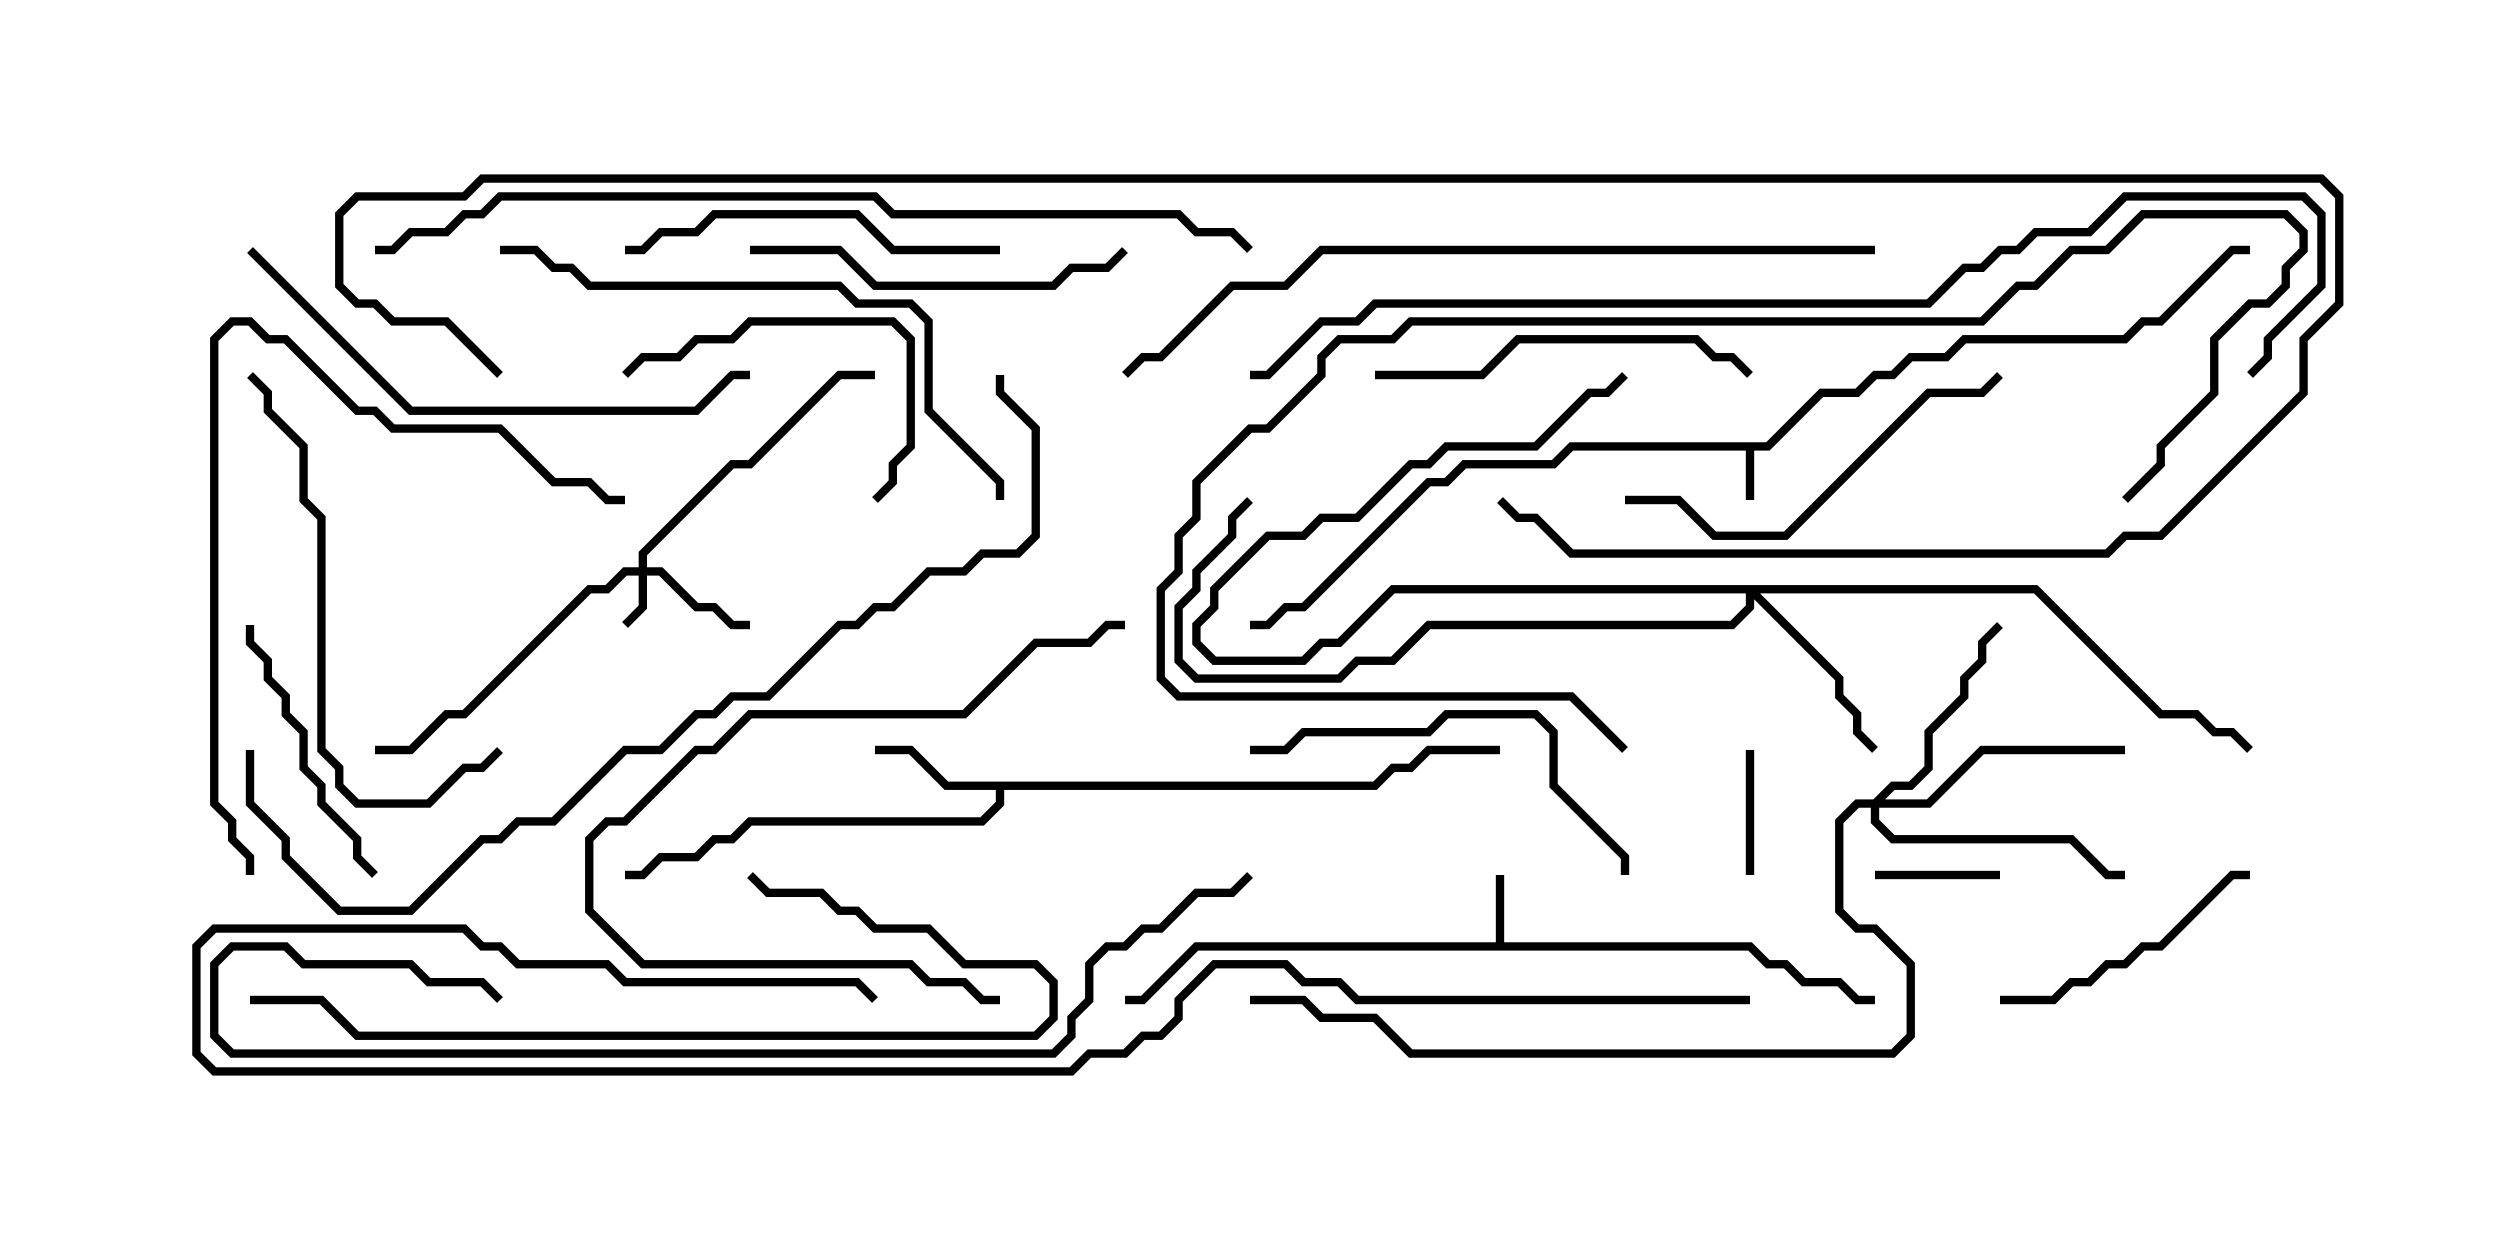 <svg version="1.1" width="30" height="15" xmlns="http://www.w3.org/2000/svg"><path d="M21.194,5.307L21.836,4.664L22.265,4.664L22.479,4.45L22.694,4.45L22.908,4.236L23.336,4.236L23.551,4.021L25.479,4.021L25.694,3.807L25.908,3.807L26.765,2.95L27,2.95L27,3.05L26.806,3.05L25.949,3.907L25.735,3.907L25.521,4.121L23.592,4.121L23.378,4.336L22.949,4.336L22.735,4.55L22.521,4.55L22.306,4.764L21.878,4.764L21.235,5.407L21.05,5.407L21.05,6L20.95,6L20.95,5.407L18.878,5.407L18.664,5.621L17.592,5.621L17.378,5.836L17.164,5.836L15.664,7.336L15.449,7.336L15.235,7.55L15,7.55L15,7.45L15.194,7.45L15.408,7.236L15.622,7.236L17.122,5.736L17.336,5.736L17.551,5.521L18.622,5.521L18.836,5.307z" stroke="none"/><path d="M17.95,11.307L17.95,10.5L18.05,10.5L18.05,11.307L21.021,11.307L21.235,11.521L21.449,11.521L21.664,11.736L22.092,11.736L22.306,11.95L22.5,11.95L22.5,12.05L22.265,12.05L22.051,11.836L21.622,11.836L21.408,11.621L21.194,11.621L20.979,11.407L14.378,11.407L13.735,12.05L13.5,12.05L13.5,11.95L13.694,11.95L14.336,11.307z" stroke="none"/><path d="M16.479,9.379L16.694,9.164L16.908,9.164L17.122,8.95L18,8.95L18,9.05L17.164,9.05L16.949,9.264L16.735,9.264L16.521,9.479L12.05,9.479L12.05,9.664L11.806,9.907L9.021,9.907L8.806,10.121L8.592,10.121L8.378,10.336L7.949,10.336L7.735,10.55L7.5,10.55L7.5,10.45L7.694,10.45L7.908,10.236L8.336,10.236L8.551,10.021L8.765,10.021L8.979,9.807L11.765,9.807L11.95,9.622L11.95,9.479L11.336,9.479L10.908,9.05L10.5,9.05L10.5,8.95L10.949,8.95L11.378,9.379z" stroke="none"/><path d="M7.664,6.807L7.664,6.622L8.765,5.521L8.979,5.521L10.051,4.45L10.5,4.45L10.5,4.55L10.092,4.55L9.021,5.621L8.806,5.621L7.764,6.664L7.764,6.807L7.949,6.807L8.378,7.236L8.592,7.236L8.806,7.45L9,7.45L9,7.55L8.765,7.55L8.551,7.336L8.336,7.336L7.908,6.907L7.764,6.907L7.764,7.306L7.535,7.535L7.465,7.465L7.664,7.265L7.664,6.907L7.521,6.907L7.306,7.121L7.092,7.121L5.592,8.621L5.378,8.621L4.949,9.05L4.5,9.05L4.5,8.95L4.908,8.95L5.336,8.521L5.551,8.521L7.051,7.021L7.265,7.021L7.479,6.807z" stroke="none"/><path d="M24.449,7.021L25.949,8.521L26.378,8.521L26.592,8.736L26.806,8.736L27.035,8.965L26.965,9.035L26.765,8.836L26.551,8.836L26.336,8.621L25.908,8.621L24.408,7.121L21.121,7.121L22.121,8.122L22.121,8.336L22.336,8.551L22.336,8.765L22.535,8.965L22.465,9.035L22.236,8.806L22.236,8.592L22.021,8.378L22.021,8.164L21.05,7.192L21.05,7.306L20.806,7.55L17.164,7.55L16.735,7.979L16.306,7.979L16.092,8.193L14.336,8.193L14.093,7.949L14.093,7.265L14.307,7.051L14.307,6.836L14.736,6.408L14.736,6.194L14.965,5.965L15.035,6.035L14.836,6.235L14.836,6.449L14.407,6.878L14.407,7.092L14.193,7.306L14.193,7.908L14.378,8.093L16.051,8.093L16.265,7.879L16.694,7.879L17.122,7.45L20.765,7.45L20.95,7.265L20.95,7.121L16.735,7.121L16.092,7.764L15.878,7.764L15.664,7.979L14.551,7.979L14.307,7.735L14.307,7.479L14.521,7.265L14.521,7.051L15.194,6.379L15.622,6.379L15.836,6.164L16.265,6.164L16.908,5.521L17.122,5.521L17.336,5.307L18.408,5.307L19.051,4.664L19.265,4.664L19.465,4.465L19.535,4.535L19.306,4.764L19.092,4.764L18.449,5.407L17.378,5.407L17.164,5.621L16.949,5.621L16.306,6.264L15.878,6.264L15.664,6.479L15.235,6.479L14.621,7.092L14.621,7.306L14.407,7.521L14.407,7.694L14.592,7.879L15.622,7.879L15.836,7.664L16.051,7.664L16.694,7.021z" stroke="none"/><path d="M22.479,9.593L22.694,9.379L22.908,9.379L23.093,9.194L23.093,8.765L23.521,8.336L23.521,8.122L23.736,7.908L23.736,7.694L23.965,7.465L24.035,7.535L23.836,7.735L23.836,7.949L23.621,8.164L23.621,8.378L23.193,8.806L23.193,9.235L22.949,9.479L22.735,9.479L22.621,9.593L23.122,9.593L23.765,8.95L25.5,8.95L25.5,9.05L23.806,9.05L23.164,9.693L22.55,9.693L22.55,9.836L22.735,10.021L24.878,10.021L25.306,10.45L25.5,10.45L25.5,10.55L25.265,10.55L24.836,10.121L22.694,10.121L22.45,9.878L22.45,9.693L22.306,9.693L22.121,9.878L22.121,10.908L22.306,11.093L22.521,11.093L22.979,11.551L22.979,12.449L22.735,12.693L16.908,12.693L16.479,12.264L15.836,12.264L15.622,12.05L15,12.05L15,11.95L15.664,11.95L15.878,12.164L16.521,12.164L16.949,12.593L22.694,12.593L22.879,12.408L22.879,11.592L22.479,11.193L22.265,11.193L22.021,10.949L22.021,9.836L22.265,9.593z" stroke="none"/><path d="M24,10.45L24,10.55L22.5,10.55L22.5,10.45z" stroke="none"/><path d="M20.95,9L21.05,9L21.05,10.5L20.95,10.5z" stroke="none"/><path d="M2.95,7.5L3.05,7.5L3.05,7.694L3.264,7.908L3.264,8.122L3.479,8.336L3.479,8.551L3.693,8.765L3.693,9.194L3.907,9.408L3.907,9.622L4.336,10.051L4.336,10.265L4.535,10.465L4.465,10.535L4.236,10.306L4.236,10.092L3.807,9.664L3.807,9.449L3.593,9.235L3.593,8.806L3.379,8.592L3.379,8.378L3.164,8.164L3.164,7.949L2.95,7.735z" stroke="none"/><path d="M10.535,6.035L10.465,5.965L10.664,5.765L10.664,5.551L10.879,5.336L10.879,4.092L10.694,3.907L9.021,3.907L8.806,4.121L8.378,4.121L8.164,4.336L7.735,4.336L7.535,4.535L7.465,4.465L7.694,4.236L8.122,4.236L8.336,4.021L8.765,4.021L8.979,3.807L10.735,3.807L10.979,4.051L10.979,5.378L10.764,5.592L10.764,5.806z" stroke="none"/><path d="M24,12.05L24,11.95L24.622,11.95L24.836,11.736L25.051,11.736L25.265,11.521L25.479,11.521L25.694,11.307L25.908,11.307L26.765,10.45L27,10.45L27,10.55L26.806,10.55L25.949,11.407L25.735,11.407L25.521,11.621L25.306,11.621L25.092,11.836L24.878,11.836L24.664,12.05z" stroke="none"/><path d="M12,2.95L12,3.05L10.694,3.05L10.265,2.621L8.592,2.621L8.378,2.836L7.949,2.836L7.735,3.05L7.5,3.05L7.5,2.95L7.694,2.95L7.908,2.736L8.336,2.736L8.551,2.521L10.306,2.521L10.735,2.95z" stroke="none"/><path d="M16.5,4.55L16.5,4.45L17.765,4.45L18.194,4.021L20.378,4.021L20.592,4.236L20.806,4.236L21.035,4.465L20.965,4.535L20.765,4.336L20.551,4.336L20.336,4.121L18.235,4.121L17.806,4.55z" stroke="none"/><path d="M9,3.05L9,2.95L10.092,2.95L10.521,3.379L12.622,3.379L12.836,3.164L13.265,3.164L13.465,2.965L13.535,3.035L13.306,3.264L12.878,3.264L12.664,3.479L10.479,3.479L10.051,3.05z" stroke="none"/><path d="M12,11.95L12,12.05L11.765,12.05L11.551,11.836L11.122,11.836L10.908,11.621L7.694,11.621L7.021,10.949L7.021,10.051L7.265,9.807L7.479,9.807L8.336,8.95L8.551,8.95L8.979,8.521L11.551,8.521L12.408,7.664L13.051,7.664L13.265,7.45L13.5,7.45L13.5,7.55L13.306,7.55L13.092,7.764L12.449,7.764L11.592,8.621L9.021,8.621L8.592,9.05L8.378,9.05L7.521,9.907L7.306,9.907L7.121,10.092L7.121,10.908L7.735,11.521L10.949,11.521L11.164,11.736L11.592,11.736L11.806,11.95z" stroke="none"/><path d="M19.5,6.05L19.5,5.95L20.164,5.95L20.592,6.379L21.408,6.379L23.122,4.664L23.765,4.664L23.965,4.465L24.035,4.535L23.806,4.764L23.164,4.764L21.449,6.479L20.551,6.479L20.122,6.05z" stroke="none"/><path d="M19.55,10.5L19.45,10.5L19.45,10.306L18.593,9.449L18.593,8.806L18.408,8.621L17.378,8.621L17.164,8.836L15.664,8.836L15.449,9.05L15,9.05L15,8.95L15.408,8.95L15.622,8.736L17.122,8.736L17.336,8.521L18.449,8.521L18.693,8.765L18.693,9.408L19.55,10.265z" stroke="none"/><path d="M2.965,4.535L3.035,4.465L3.264,4.694L3.264,4.908L3.693,5.336L3.693,5.979L3.907,6.194L3.907,8.979L4.121,9.194L4.121,9.408L4.306,9.593L5.122,9.593L5.551,9.164L5.765,9.164L5.965,8.965L6.035,9.035L5.806,9.264L5.592,9.264L5.164,9.693L4.265,9.693L4.021,9.449L4.021,9.235L3.807,9.021L3.807,6.235L3.593,6.021L3.593,5.378L3.164,4.949L3.164,4.735z" stroke="none"/><path d="M3,12.05L3,11.95L3.878,11.95L4.306,12.379L12.408,12.379L12.593,12.194L12.593,11.806L12.408,11.621L11.551,11.621L11.122,11.193L10.479,11.193L10.265,10.979L10.051,10.979L9.836,10.764L9.194,10.764L8.965,10.535L9.035,10.465L9.235,10.664L9.878,10.664L10.092,10.879L10.306,10.879L10.521,11.093L11.164,11.093L11.592,11.521L12.449,11.521L12.693,11.765L12.693,12.235L12.449,12.479L4.265,12.479L3.836,12.05z" stroke="none"/><path d="M2.965,3.035L3.035,2.965L4.949,4.879L8.336,4.879L8.765,4.45L9,4.45L9,4.55L8.806,4.55L8.378,4.979L4.908,4.979z" stroke="none"/><path d="M3.05,10.5L2.95,10.5L2.95,10.306L2.736,10.092L2.736,9.878L2.521,9.664L2.521,4.051L2.765,3.807L3.021,3.807L3.235,4.021L3.449,4.021L4.306,4.879L4.521,4.879L4.735,5.093L6.021,5.093L6.664,5.736L7.092,5.736L7.306,5.95L7.5,5.95L7.5,6.05L7.265,6.05L7.051,5.836L6.622,5.836L5.979,5.193L4.694,5.193L4.479,4.979L4.265,4.979L3.408,4.121L3.194,4.121L2.979,3.907L2.806,3.907L2.621,4.092L2.621,9.622L2.836,9.836L2.836,10.051L3.05,10.265z" stroke="none"/><path d="M19.535,8.965L19.465,9.035L18.836,8.407L14.122,8.407L13.879,8.164L13.879,7.051L14.093,6.836L14.093,6.408L14.307,6.194L14.307,5.765L14.979,5.093L15.194,5.093L15.807,4.479L15.807,4.265L16.051,4.021L16.694,4.021L16.908,3.807L23.765,3.807L24.194,3.379L24.408,3.379L24.836,2.95L25.265,2.95L25.694,2.521L27.449,2.521L27.693,2.765L27.693,3.021L27.479,3.235L27.479,3.449L27.235,3.693L27.021,3.693L26.621,4.092L26.621,4.735L25.979,5.378L25.979,5.592L25.535,6.035L25.465,5.965L25.879,5.551L25.879,5.336L26.521,4.694L26.521,4.051L26.979,3.593L27.194,3.593L27.379,3.408L27.379,3.194L27.593,2.979L27.593,2.806L27.408,2.621L25.735,2.621L25.306,3.05L24.878,3.05L24.449,3.479L24.235,3.479L23.806,3.907L16.949,3.907L16.735,4.121L16.092,4.121L15.907,4.306L15.907,4.521L15.235,5.193L15.021,5.193L14.407,5.806L14.407,6.235L14.193,6.449L14.193,6.878L13.979,7.092L13.979,8.122L14.164,8.307L18.878,8.307z" stroke="none"/><path d="M6,3.05L6,2.95L6.449,2.95L6.664,3.164L6.878,3.164L7.092,3.379L10.092,3.379L10.306,3.593L10.949,3.593L11.193,3.836L11.193,4.908L12.05,5.765L12.05,6L11.95,6L11.95,5.806L11.093,4.949L11.093,3.878L10.908,3.693L10.265,3.693L10.051,3.479L7.051,3.479L6.836,3.264L6.622,3.264L6.408,3.05z" stroke="none"/><path d="M22.5,2.95L22.5,3.05L15.878,3.05L15.449,3.479L14.806,3.479L13.949,4.336L13.735,4.336L13.535,4.535L13.465,4.465L13.694,4.236L13.908,4.236L14.765,3.379L15.408,3.379L15.836,2.95z" stroke="none"/><path d="M14.965,10.465L15.035,10.535L14.806,10.764L14.378,10.764L13.949,11.193L13.735,11.193L13.521,11.407L13.306,11.407L13.121,11.592L13.121,12.021L12.907,12.235L12.907,12.449L12.664,12.693L2.765,12.693L2.521,12.449L2.521,11.551L2.765,11.307L3.449,11.307L3.664,11.521L4.949,11.521L5.164,11.736L5.806,11.736L6.035,11.965L5.965,12.035L5.765,11.836L5.122,11.836L4.908,11.621L3.622,11.621L3.408,11.407L2.806,11.407L2.621,11.592L2.621,12.408L2.806,12.593L12.622,12.593L12.807,12.408L12.807,12.194L13.021,11.979L13.021,11.551L13.265,11.307L13.479,11.307L13.694,11.093L13.908,11.093L14.336,10.664L14.765,10.664z" stroke="none"/><path d="M2.95,9L3.05,9L3.05,9.622L3.479,10.051L3.479,10.265L4.092,10.879L4.908,10.879L5.765,10.021L5.979,10.021L6.194,9.807L6.622,9.807L7.479,8.95L7.908,8.95L8.336,8.521L8.551,8.521L8.765,8.307L9.194,8.307L10.051,7.45L10.265,7.45L10.479,7.236L10.694,7.236L11.122,6.807L11.551,6.807L11.765,6.593L12.194,6.593L12.379,6.408L12.379,5.164L11.95,4.735L11.95,4.5L12.05,4.5L12.05,4.694L12.479,5.122L12.479,6.449L12.235,6.693L11.806,6.693L11.592,6.907L11.164,6.907L10.735,7.336L10.521,7.336L10.306,7.55L10.092,7.55L9.235,8.407L8.806,8.407L8.592,8.621L8.378,8.621L7.949,9.05L7.521,9.05L6.664,9.907L6.235,9.907L6.021,10.121L5.806,10.121L4.949,10.979L4.051,10.979L3.379,10.306L3.379,10.092L2.95,9.664z" stroke="none"/><path d="M15.035,2.965L14.965,3.035L14.765,2.836L14.336,2.836L14.122,2.621L10.694,2.621L10.479,2.407L6.021,2.407L5.806,2.621L5.592,2.621L5.378,2.836L4.949,2.836L4.735,3.05L4.5,3.05L4.5,2.95L4.694,2.95L4.908,2.736L5.336,2.736L5.551,2.521L5.765,2.521L5.979,2.307L10.521,2.307L10.735,2.521L14.164,2.521L14.378,2.736L14.806,2.736z" stroke="none"/><path d="M21,11.95L21,12.05L16.265,12.05L16.051,11.836L15.622,11.836L15.408,11.621L14.592,11.621L14.193,12.021L14.193,12.235L13.949,12.479L13.735,12.479L13.521,12.693L13.092,12.693L12.878,12.907L2.551,12.907L2.307,12.664L2.307,11.336L2.551,11.093L5.592,11.093L5.806,11.307L6.021,11.307L6.235,11.521L7.306,11.521L7.521,11.736L10.306,11.736L10.535,11.965L10.465,12.035L10.265,11.836L7.479,11.836L7.265,11.621L6.194,11.621L5.979,11.407L5.765,11.407L5.551,11.193L2.592,11.193L2.407,11.378L2.407,12.622L2.592,12.807L12.836,12.807L13.051,12.593L13.479,12.593L13.694,12.379L13.908,12.379L14.093,12.194L14.093,11.979L14.551,11.521L15.449,11.521L15.664,11.736L16.092,11.736L16.306,11.95z" stroke="none"/><path d="M15,4.55L15,4.45L15.194,4.45L15.836,3.807L16.265,3.807L16.479,3.593L23.122,3.593L23.551,3.164L23.765,3.164L23.979,2.95L24.194,2.95L24.408,2.736L25.051,2.736L25.479,2.307L27.664,2.307L27.907,2.551L27.907,3.449L27.264,4.092L27.264,4.306L27.035,4.535L26.965,4.465L27.164,4.265L27.164,4.051L27.807,3.408L27.807,2.592L27.622,2.407L25.521,2.407L25.092,2.836L24.449,2.836L24.235,3.05L24.021,3.05L23.806,3.264L23.592,3.264L23.164,3.693L16.521,3.693L16.306,3.907L15.878,3.907L15.235,4.55z" stroke="none"/><path d="M6.035,4.465L5.965,4.535L5.336,3.907L4.694,3.907L4.479,3.693L4.265,3.693L4.021,3.449L4.021,2.551L4.265,2.307L5.551,2.307L5.765,2.093L27.878,2.093L28.121,2.336L28.121,3.664L27.693,4.092L27.693,4.735L25.949,6.479L25.521,6.479L25.306,6.693L18.836,6.693L18.408,6.264L18.194,6.264L17.965,6.035L18.035,5.965L18.235,6.164L18.449,6.164L18.878,6.593L25.265,6.593L25.479,6.379L25.908,6.379L27.593,4.694L27.593,4.051L28.021,3.622L28.021,2.378L27.836,2.193L5.806,2.193L5.592,2.407L4.306,2.407L4.121,2.592L4.121,3.408L4.306,3.593L4.521,3.593L4.735,3.807L5.378,3.807z" stroke="none"/></svg>
